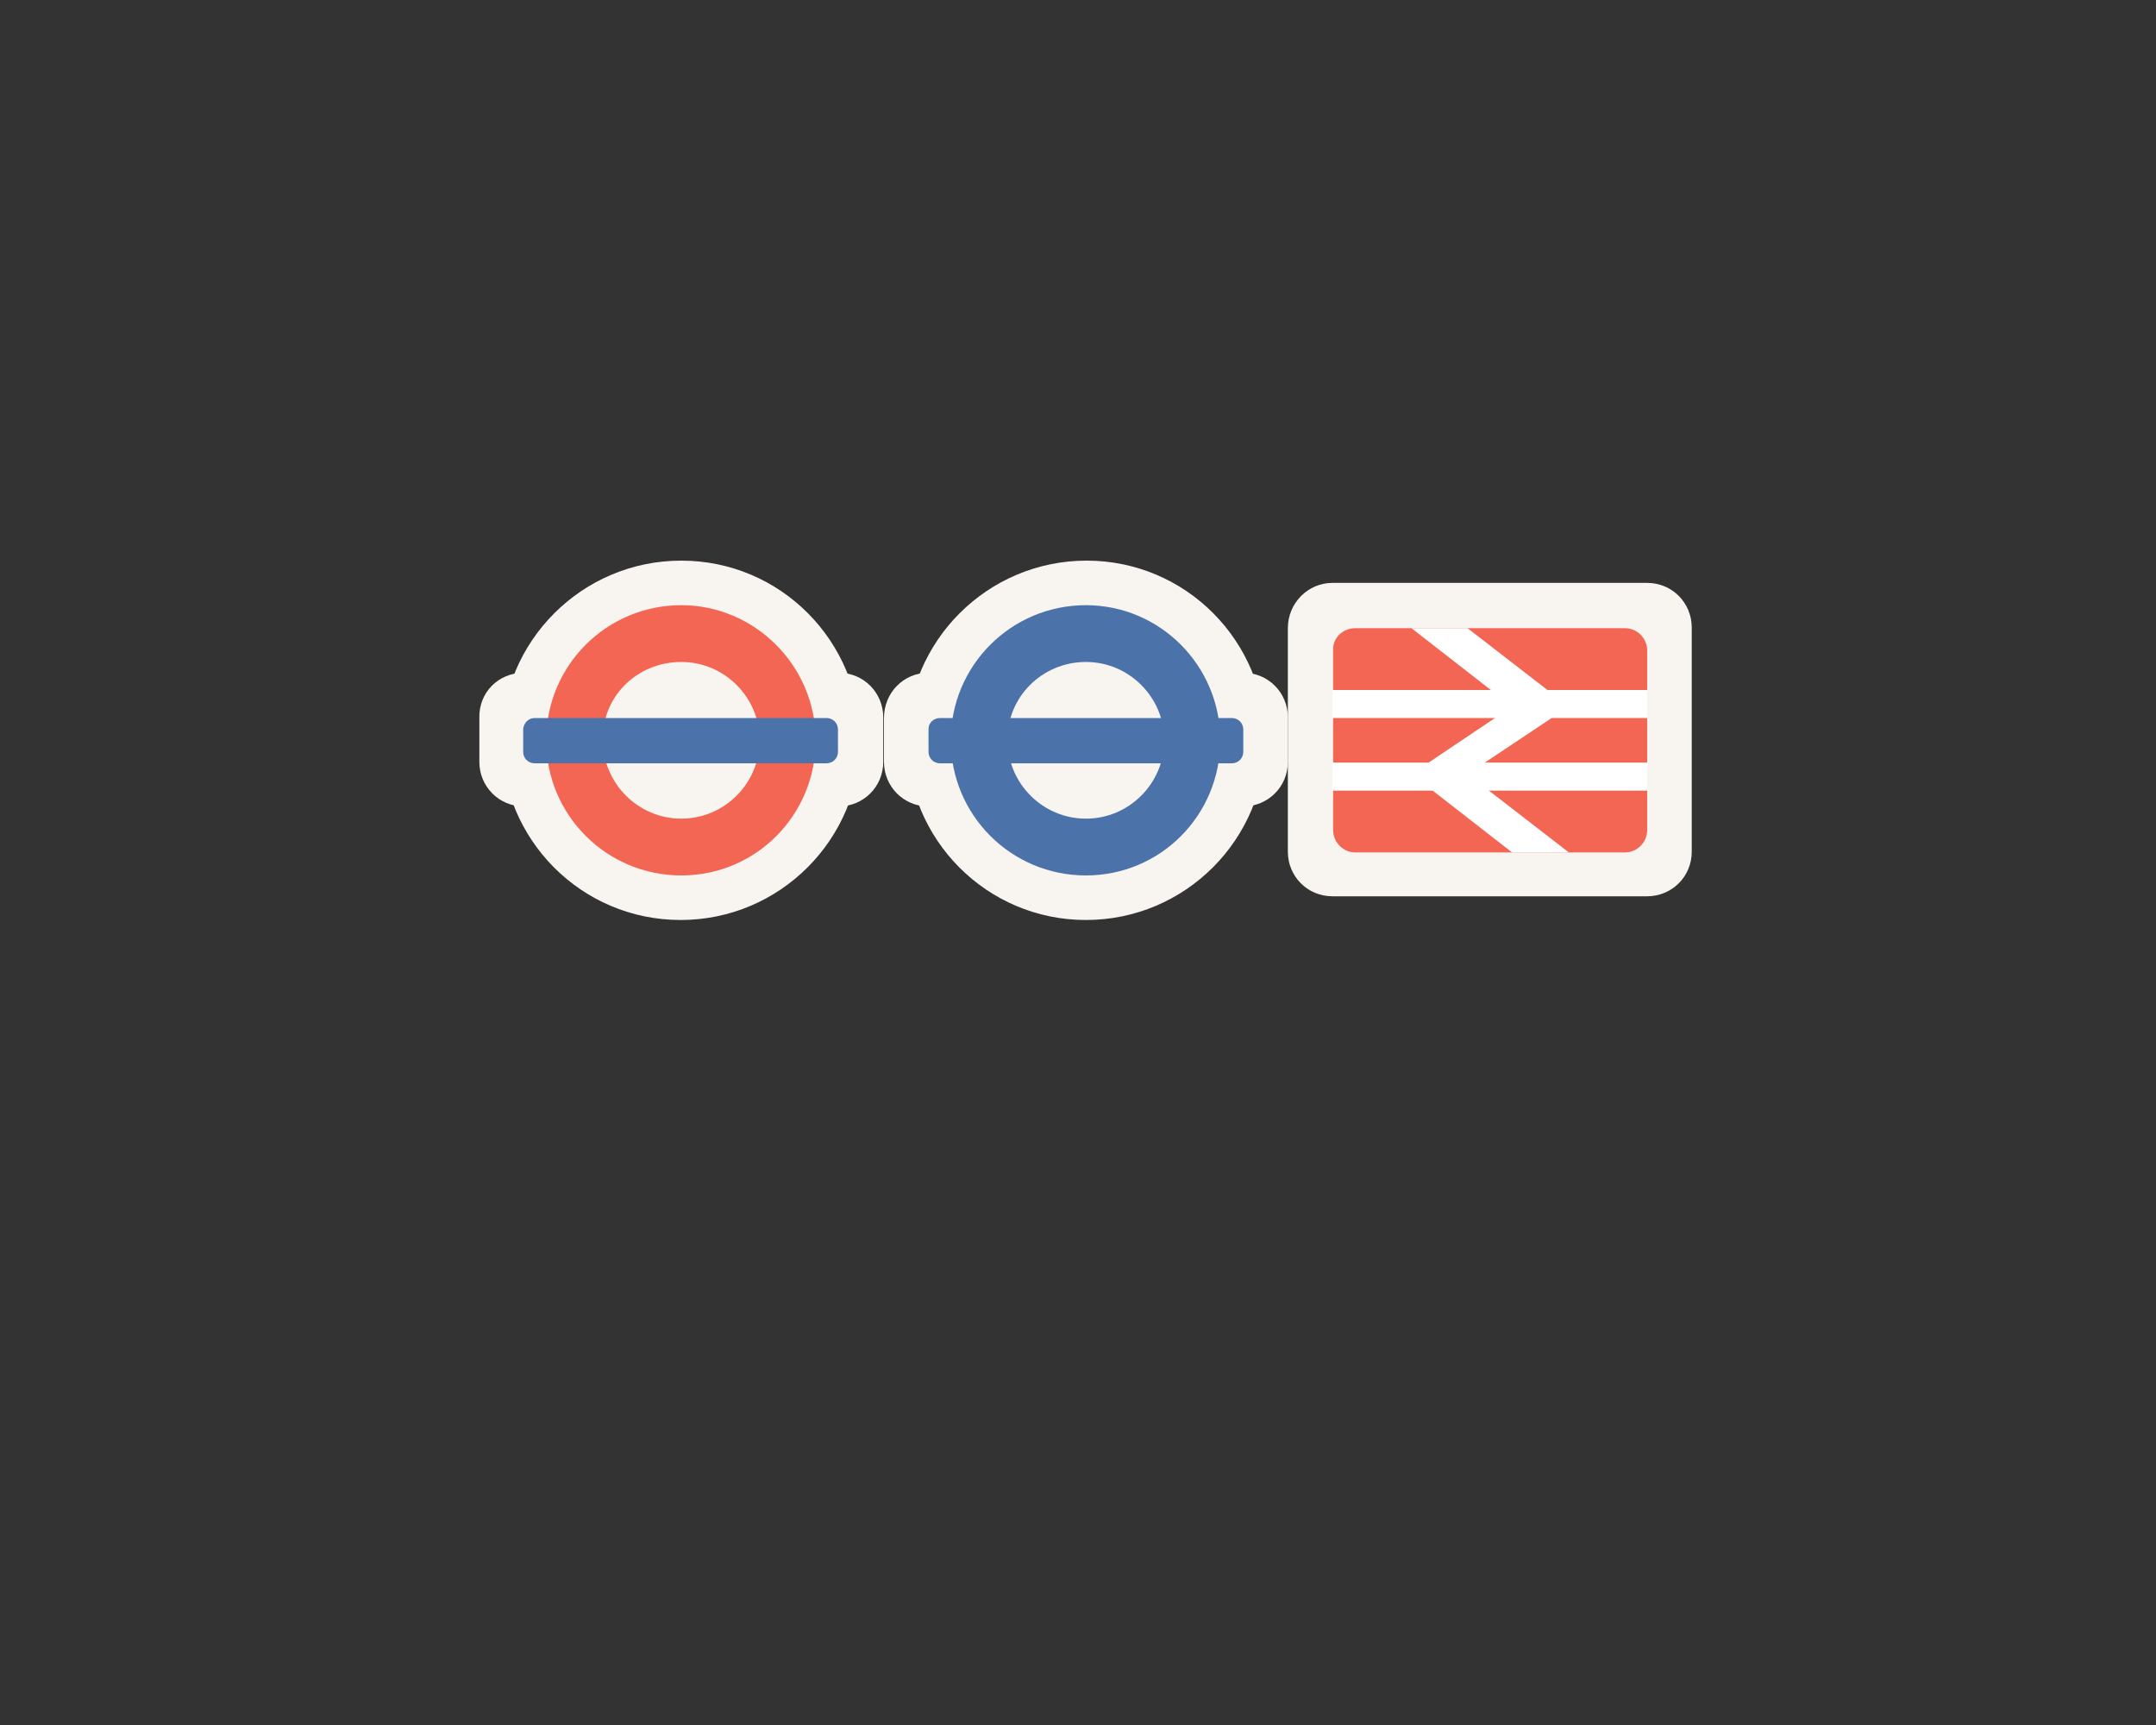 <?xml version="1.0" encoding="utf-8"?>
<!-- Generator: Adobe Illustrator 18.0.0, SVG Export Plug-In . SVG Version: 6.00 Build 0)  -->
<!DOCTYPE svg PUBLIC "-//W3C//DTD SVG 1.1//EN" "http://www.w3.org/Graphics/SVG/1.1/DTD/svg11.dtd">
<svg version="1.1" id="Layer_1" xmlns="http://www.w3.org/2000/svg" xmlns:xlink="http://www.w3.org/1999/xlink" x="0px" y="0px"
	 viewBox="0 0 300 240" enable-background="new 0 0 300 240" xml:space="preserve">
<rect x="0" y="0" width="300" height="240" fill="#333333" stroke="none"/>
<path fill="#F8F4F0" d="M185.4,81.1h43.8c3.5,0,6.2,2.8,6.2,6.2v31.2c0,3.5-2.8,6.2-6.2,6.2h-43.8c-3.5,0-6.2-2.8-6.2-6.2V87.4
	C179.2,83.9,182,81.1,185.4,81.1"/>
<path opacity="0.7" fill="#F02A10" enable-background="new    " d="M188.6,87.4h37.5c1.7,0,3.1,1.4,3.1,3.1v25
	c0,1.7-1.4,3.1-3.1,3.1h-37.5c-1.7,0-3.1-1.4-3.1-3.1v-25C185.4,88.8,186.8,87.4,188.6,87.4"/>
<rect x="185.4" y="96" fill="#FFFFFF" width="43.8" height="3.9"/>
<rect x="185.4" y="106.1" fill="#FFFFFF" width="43.8" height="3.9"/>
<polygon fill="#FFFFFF" points="196.4,87.4 210.4,98.3 196.4,107.7 210.4,118.6 218.3,118.6 204.2,107.7 218.3,98.3 204.2,87.4 "/>
<path fill="#F8F4F0" d="M176.1,103c0,13.8-11.2,25-25,25c-13.8,0-24.9-11.2-24.9-25s11.2-25,25-25S176.1,89.2,176.1,103"/>
<path fill="#F8F4F0" d="M129.2,93.6H173c3.5,0,6.2,2.8,6.2,6.2v6.2c0,3.5-2.8,6.2-6.2,6.2h-43.8c-3.5,0-6.2-2.8-6.2-6.2v-6.1
	C123,96.4,125.7,93.6,129.2,93.6"/>
<path fill="#4C72AA" d="M151.1,84.2c-10.4,0-18.8,8.4-18.8,18.8s8.4,18.8,18.8,18.8s18.7-8.4,18.7-18.8S161.4,84.2,151.1,84.2
	 M151.1,92.1c6,0,10.9,4.9,10.9,10.9s-4.9,10.9-10.9,10.9s-10.9-4.9-10.9-10.9C140.1,97,145,92.1,151.1,92.1"/>
<path fill="#4C72AA" d="M130.8,99.9h40.6c0.9,0,1.6,0.7,1.6,1.6v3.1c0,0.9-0.7,1.6-1.6,1.6h-40.6c-0.9,0-1.6-0.7-1.6-1.6v-3.2
	C129.2,100.6,129.9,99.9,130.8,99.9"/>
<path fill="#F8F4F0" d="M119.7,103c0,13.8-11.2,25-25,25s-24.9-11.2-24.9-25s11.2-25,25-25S119.7,89.2,119.7,103"/>
<path fill="#F8F4F0" d="M72.9,93.6h43.8c3.5,0,6.2,2.8,6.2,6.2v6.2c0,3.5-2.8,6.2-6.2,6.2H72.9c-3.5,0-6.2-2.8-6.2-6.2v-6.1
	C66.6,96.4,69.3,93.6,72.9,93.6"/>
<path opacity="0.7" fill="#F02A10" enable-background="new    " d="M94.8,84.2C84.4,84.2,76,92.6,76,103s8.4,18.8,18.8,18.8
	s18.7-8.4,18.7-18.8S105,84.2,94.8,84.2 M94.8,92.1c6,0,10.9,4.9,10.9,10.9s-4.9,10.9-10.9,10.9c-6,0-10.9-4.9-10.9-10.9
	C83.7,97,88.6,92.1,94.8,92.1"/>
<path fill="#4C72AA" d="M74.4,99.9H115c0.9,0,1.6,0.7,1.6,1.6v3.1c0,0.9-0.7,1.6-1.6,1.6H74.4c-0.9,0-1.6-0.7-1.6-1.6v-3.2
	C72.9,100.6,73.5,99.9,74.4,99.9"/>
</svg>

